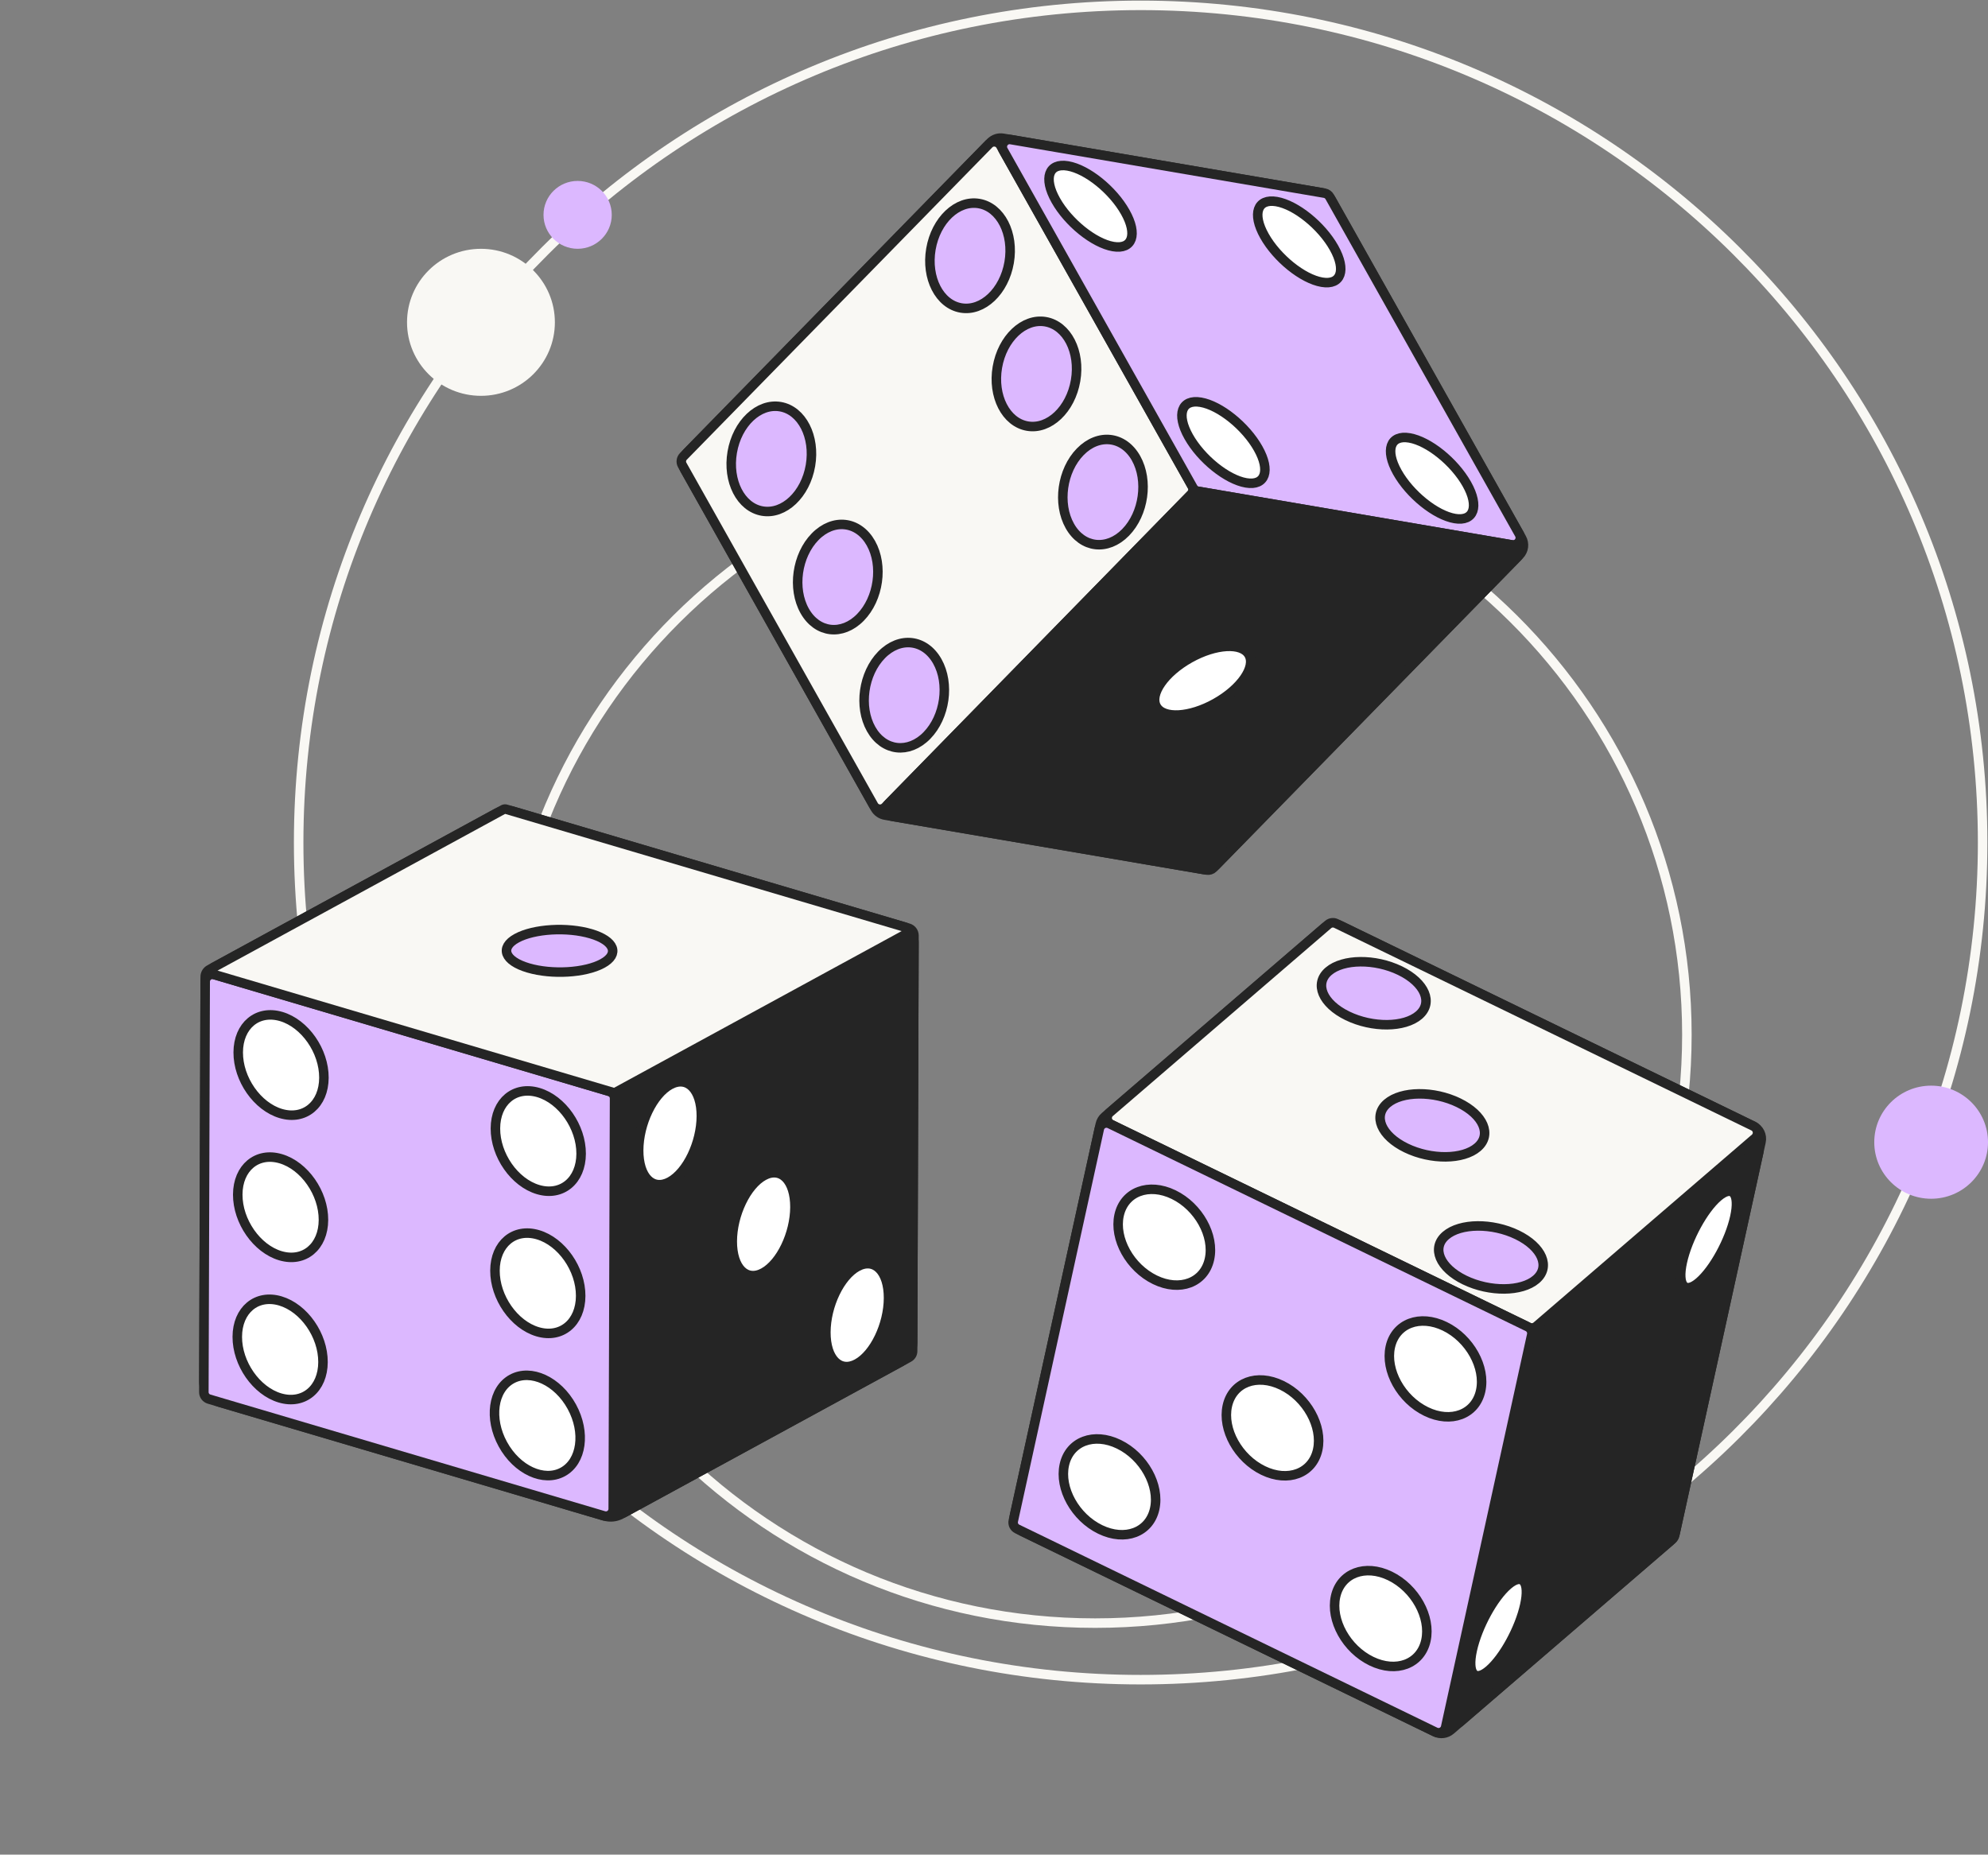 <svg width="209" height="195" viewBox="0 0 209 195" fill="none" xmlns="http://www.w3.org/2000/svg">
<rect x="0" y="0" width="209" height="195" fill="#808080" stroke="none"/>
<g clip-path="url(#clip0_8079_31360)">
<path d="M208.435 88.585C208.435 137.195 168.805 176.604 119.916 176.604C71.028 176.604 31.398 137.195 31.398 88.585C31.398 39.974 71.028 0.564 119.916 0.564C168.805 0.564 208.435 39.974 208.435 88.585Z" stroke="#F9F8F4"/>
<path d="M177.344 108.797C177.344 142.961 149.493 170.658 115.133 170.658C80.772 170.658 52.921 142.961 52.921 108.797C52.921 74.634 80.772 46.935 115.133 46.935C149.493 46.935 177.344 74.634 177.344 108.797Z" stroke="#F9F8F4"/>
<path d="M50.563 41.618C54.855 41.618 58.335 38.157 58.335 33.889C58.335 29.62 54.855 26.16 50.563 26.16C46.27 26.16 42.791 29.62 42.791 33.889C42.791 38.157 46.27 41.618 50.563 41.618Z" fill="#F9F8F4"/>
<path d="M203.022 126.039C206.324 126.039 209 123.377 209 120.094C209 116.81 206.324 114.148 203.022 114.148C199.72 114.148 197.043 116.81 197.043 120.094C197.043 123.377 199.72 126.039 203.022 126.039Z" fill="#DCB8FF"/>
<path d="M60.727 26.158C62.708 26.158 64.314 24.561 64.314 22.591C64.314 20.62 62.708 19.023 60.727 19.023C58.746 19.023 57.14 20.62 57.14 22.591C57.14 24.561 58.746 26.158 60.727 26.158Z" fill="#DCB8FF"/>
<path d="M138.909 20.254L105.457 14.539C104.976 14.457 104.485 14.616 104.143 14.964L72.218 47.603C71.758 48.074 71.663 48.79 71.985 49.363L92.005 84.968C92.224 85.358 92.608 85.628 93.049 85.703L126.503 91.418C126.984 91.501 127.474 91.342 127.815 90.993L159.742 58.354C160.201 57.884 160.296 57.167 159.974 56.594L139.954 20.99C139.735 20.6 139.351 20.329 138.909 20.254Z" fill="#252525" stroke="#252525" stroke-linejoin="round"/>
<path d="M103.974 15.137L71.844 47.985C71.607 48.228 71.558 48.597 71.724 48.893L91.852 84.691C92.102 85.136 92.711 85.216 93.068 84.851L125.199 52.002C125.436 51.76 125.485 51.39 125.319 51.094L105.191 15.297C104.941 14.852 104.332 14.772 103.974 15.137Z" fill="#F9F8F4" stroke="#252525" stroke-linejoin="round"/>
<path d="M85.204 48.95C85.724 45.918 84.305 43.146 82.034 42.758C79.763 42.37 77.501 44.514 76.981 47.545C76.46 50.577 77.879 53.349 80.15 53.737C82.421 54.125 84.684 51.982 85.204 48.95Z" fill="#DCB8FF" stroke="#252525" stroke-linejoin="round"/>
<path d="M106.092 27.593C106.612 24.561 105.193 21.789 102.922 21.401C100.651 21.013 98.388 23.156 97.868 26.188C97.348 29.219 98.767 31.991 101.038 32.38C103.309 32.767 105.571 30.624 106.092 27.593Z" fill="#DCB8FF" stroke="#252525" stroke-linejoin="round"/>
<path d="M92.679 68.856C90.757 70.821 90.265 74.312 91.581 76.653C92.898 78.994 95.523 79.299 97.445 77.334C99.368 75.369 99.859 71.878 98.542 69.537C97.226 67.196 94.601 66.891 92.679 68.856Z" fill="#DCB8FF" stroke="#252525" stroke-linejoin="round"/>
<path d="M119.433 48.181C118.117 45.84 115.491 45.536 113.568 47.501C111.647 49.466 111.155 52.956 112.471 55.297C113.787 57.639 116.413 57.943 118.336 55.978C120.257 54.013 120.749 50.523 119.433 48.181Z" fill="#DCB8FF" stroke="#252525" stroke-linejoin="round"/>
<path d="M90.46 64.911C92.382 62.946 92.874 59.455 91.558 57.115C90.241 54.774 87.616 54.469 85.694 56.434C83.772 58.4 83.28 61.89 84.597 64.231C85.913 66.572 88.538 66.876 90.46 64.911Z" fill="#DCB8FF" stroke="#252525" stroke-linejoin="round"/>
<path d="M113.077 40.016C113.598 36.985 112.179 34.213 109.908 33.825C107.637 33.437 105.374 35.58 104.854 38.612C104.334 41.643 105.753 44.415 108.024 44.803C110.294 45.191 112.557 43.048 113.077 40.016Z" fill="#DCB8FF" stroke="#252525" stroke-linejoin="round"/>
<path d="M139.248 20.309L106.272 14.676C105.636 14.567 105.159 15.242 105.474 15.803L125.419 51.275C125.532 51.476 125.73 51.615 125.958 51.654L158.934 57.288C159.569 57.396 160.047 56.721 159.731 56.16L139.787 20.689C139.674 20.488 139.475 20.348 139.248 20.309Z" fill="#DCB8FF" stroke="#252525" stroke-linejoin="round"/>
<path d="M118.303 22.31C116.987 19.969 114.283 17.792 112.264 17.447C110.246 17.102 109.676 18.72 110.992 21.061C112.308 23.402 115.012 25.579 117.031 25.924C119.05 26.269 119.62 24.651 118.303 22.31Z" fill="white" stroke="#252525" stroke-linejoin="round"/>
<path d="M140.245 26.058C138.929 23.717 136.225 21.54 134.206 21.195C132.187 20.85 131.617 22.468 132.933 24.809C134.25 27.15 136.954 29.327 138.973 29.672C140.991 30.017 141.561 28.399 140.245 26.058Z" fill="white" stroke="#252525" stroke-linejoin="round"/>
<path d="M126.235 42.292C124.216 41.947 123.647 43.565 124.963 45.906C126.279 48.248 128.982 50.425 131.001 50.77C133.021 51.115 133.59 49.497 132.273 47.155C130.957 44.815 128.254 42.638 126.235 42.292Z" fill="white" stroke="#252525" stroke-linejoin="round"/>
<path d="M154.214 50.905C152.897 48.565 150.194 46.388 148.175 46.042C146.156 45.698 145.587 47.316 146.903 49.656C148.219 51.998 150.923 54.175 152.942 54.52C154.96 54.865 155.531 53.247 154.214 50.905Z" fill="white" stroke="#252525" stroke-linejoin="round"/>
<path d="M125.319 51.881L93.372 84.541C92.941 84.982 93.183 85.724 93.791 85.828L126.877 91.481C127.125 91.523 127.378 91.441 127.555 91.261L159.501 58.601C159.931 58.16 159.69 57.418 159.082 57.314L125.997 51.661C125.748 51.619 125.495 51.701 125.319 51.881Z" fill="#252525" stroke="#252525" stroke-linejoin="round"/>
<path d="M127.77 73.942C130.459 72.437 132.042 70.155 131.305 68.845C130.568 67.535 127.792 67.693 125.103 69.198C122.414 70.703 120.831 72.984 121.568 74.294C122.304 75.605 125.081 75.447 127.77 73.942Z" fill="white" stroke="#252525" stroke-linejoin="round"/>
<path d="M95.505 97.588L53.967 85.307C53.381 85.134 52.75 85.201 52.213 85.493L22.02 101.946C21.746 102.096 21.575 102.382 21.574 102.694L21.436 145.224C21.432 146.242 22.102 147.14 23.08 147.429L63.551 159.393C64.138 159.567 64.769 159.5 65.305 159.209L94.751 143.162C95.486 142.762 95.945 141.993 95.947 141.158L96.087 98.368C96.088 98.008 95.851 97.69 95.505 97.588Z" fill="#252525" stroke="#252525" stroke-linejoin="round"/>
<path d="M64.612 115.365L64.472 158.372C64.47 158.954 65.094 159.325 65.606 159.046L95.546 142.731C95.792 142.598 95.944 142.342 95.945 142.062L96.085 99.055C96.087 98.474 95.464 98.103 94.952 98.382L65.011 114.697C64.766 114.831 64.613 115.087 64.612 115.365Z" fill="#252525" stroke="#252525" stroke-linejoin="round"/>
<path d="M90.134 133.176C88.315 134.167 86.832 137.255 86.823 140.073C86.814 142.889 88.281 144.369 90.101 143.378C91.921 142.386 93.404 139.298 93.413 136.482C93.422 133.664 91.954 132.184 90.134 133.176Z" fill="white" stroke="#252525" stroke-linejoin="round"/>
<path d="M73.733 117.357C73.743 114.539 72.275 113.059 70.455 114.051C68.635 115.042 67.152 118.13 67.143 120.948C67.134 123.764 68.602 125.244 70.422 124.253C72.242 123.262 73.724 120.173 73.733 117.357Z" fill="white" stroke="#252525" stroke-linejoin="round"/>
<path d="M83.573 126.918C83.582 124.101 82.115 122.621 80.295 123.613C78.475 124.605 76.992 127.692 76.983 130.509C76.974 133.326 78.442 134.806 80.261 133.814C82.081 132.823 83.564 129.735 83.573 126.918Z" fill="white" stroke="#252525" stroke-linejoin="round"/>
<path d="M21.571 103.212L21.431 146.371C21.43 146.711 21.653 147.011 21.979 147.106L63.485 159.378C63.975 159.523 64.468 159.158 64.469 158.647L64.61 115.488C64.611 115.149 64.387 114.849 64.061 114.752L22.555 102.481C22.065 102.336 21.573 102.702 21.571 103.212Z" fill="#DCB8FF" stroke="#252525" stroke-linejoin="round"/>
<path d="M60.115 147.901C58.637 145.201 55.816 143.898 53.815 144.989C51.812 146.079 51.388 149.153 52.865 151.851C54.343 154.551 57.164 155.855 59.166 154.764C61.168 153.673 61.593 150.6 60.115 147.901Z" fill="white" stroke="#252525" stroke-linejoin="round"/>
<path d="M24.946 140.551C24.937 143.368 26.947 146.247 29.435 146.983C31.923 147.718 33.948 146.031 33.957 143.214C33.966 140.396 31.957 137.518 29.468 136.781C26.98 136.047 24.956 137.733 24.946 140.551Z" fill="white" stroke="#252525" stroke-linejoin="round"/>
<path d="M56.606 114.873C54.118 114.138 52.093 115.826 52.084 118.644C52.075 121.46 54.084 124.34 56.573 125.076C59.061 125.811 61.086 124.124 61.095 121.307C61.104 118.489 59.094 115.609 56.606 114.873Z" fill="white" stroke="#252525" stroke-linejoin="round"/>
<path d="M34.054 113.313C34.064 110.495 32.054 107.615 29.566 106.879C27.077 106.144 25.053 107.831 25.044 110.649C25.034 113.466 27.044 116.346 29.532 117.082C32.021 117.817 34.045 116.129 34.054 113.313Z" fill="white" stroke="#252525" stroke-linejoin="round"/>
<path d="M52.036 133.594C52.027 136.41 54.037 139.29 56.525 140.026C59.013 140.761 61.038 139.074 61.047 136.257C61.056 133.44 59.046 130.56 56.558 129.824C54.07 129.089 52.045 130.777 52.036 133.594Z" fill="white" stroke="#252525" stroke-linejoin="round"/>
<path d="M29.517 121.831C27.028 121.095 25.004 122.782 24.995 125.599C24.985 128.416 26.995 131.296 29.483 132.032C31.972 132.768 33.996 131.08 34.005 128.263C34.015 125.447 32.005 122.566 29.517 121.831Z" fill="white" stroke="#252525" stroke-linejoin="round"/>
<path d="M53.208 85.083L95.172 97.489C95.51 97.589 95.559 98.047 95.249 98.216L64.756 114.833C64.663 114.883 64.554 114.895 64.453 114.865L22.489 102.458C22.151 102.359 22.102 101.9 22.412 101.731L52.905 85.115C52.998 85.064 53.107 85.053 53.208 85.083Z" fill="#F9F8F4" stroke="#252525" stroke-linejoin="round"/>
<path d="M62.125 98.178C59.637 97.443 56.145 97.65 54.325 98.642C52.505 99.634 53.047 101.034 55.535 101.77C58.023 102.505 61.516 102.298 63.336 101.306C65.156 100.314 64.614 98.914 62.125 98.178Z" fill="#DCB8FF" stroke="#252525" stroke-linejoin="round"/>
<path d="M139.27 97.514L116.157 117.405C115.913 117.614 115.744 117.897 115.675 118.21L106.649 159.357C106.502 160.025 106.833 160.706 107.449 161.006L150.897 182.107C151.43 182.367 152.067 182.283 152.517 181.897L175.63 162.005C175.873 161.797 176.041 161.514 176.11 161.201L185.137 120.054C185.284 119.386 184.953 118.705 184.337 118.405L140.889 97.304C140.355 97.045 139.718 97.127 139.27 97.514Z" fill="#252525" stroke="#252525" stroke-linejoin="round"/>
<path d="M175.813 161.848L153.518 181.034C152.961 181.515 152.111 181.011 152.269 180.293L161.105 140.013C161.141 139.852 161.228 139.707 161.353 139.599L183.649 120.411C184.206 119.932 185.054 120.436 184.897 121.154L176.06 161.433C176.025 161.594 175.938 161.74 175.813 161.848Z" fill="#252525" stroke="#252525" stroke-linejoin="round"/>
<path d="M158.524 166.648C156.998 167.96 155.322 171.028 154.78 173.501C154.237 175.974 155.034 176.914 156.559 175.602C158.084 174.289 159.761 171.221 160.303 168.748C160.845 166.276 160.049 165.334 158.524 166.648Z" fill="white" stroke="#252525" stroke-linejoin="round"/>
<path d="M180.607 125.843C179.082 127.155 177.406 130.223 176.864 132.696C176.321 135.169 177.118 136.109 178.643 134.797C180.168 133.484 181.845 130.416 182.387 127.943C182.929 125.47 182.133 124.53 180.607 125.843Z" fill="white" stroke="#252525" stroke-linejoin="round"/>
<path d="M139.628 97.205L116.663 116.969C116.246 117.328 116.333 117.995 116.828 118.236L160.704 139.546C160.98 139.68 161.309 139.637 161.54 139.438L184.507 119.674C184.923 119.314 184.836 118.648 184.342 118.407L140.464 97.097C140.188 96.963 139.86 97.006 139.628 97.205Z" fill="#F9F8F4" stroke="#252525" stroke-linejoin="round"/>
<path d="M159.507 129.834C156.883 128.56 153.521 128.591 151.995 129.904C150.47 131.216 151.361 133.312 153.984 134.587C156.608 135.861 159.971 135.83 161.496 134.517C163.021 133.205 162.131 131.109 159.507 129.834Z" fill="#DCB8FF" stroke="#252525" stroke-linejoin="round"/>
<path d="M149.173 106.739C150.698 105.426 149.808 103.329 147.185 102.055C144.56 100.781 141.197 100.812 139.672 102.124C138.147 103.437 139.037 105.534 141.661 106.808C144.285 108.082 147.648 108.051 149.173 106.739Z" fill="#DCB8FF" stroke="#252525" stroke-linejoin="round"/>
<path d="M155.335 120.629C156.86 119.316 155.97 117.22 153.345 115.946C150.722 114.671 147.359 114.703 145.834 116.015C144.309 117.328 145.199 119.424 147.823 120.698C150.446 121.973 153.81 121.941 155.335 120.629Z" fill="#DCB8FF" stroke="#252525" stroke-linejoin="round"/>
<path d="M115.574 118.677L106.529 159.908C106.453 160.253 106.623 160.604 106.942 160.758L150.901 182.109C151.348 182.326 151.879 182.069 151.985 181.585L161.029 140.354C161.105 140.009 160.935 139.659 160.617 139.503L116.657 118.154C116.211 117.937 115.68 118.194 115.574 118.677Z" fill="#DCB8FF" stroke="#252525" stroke-linejoin="round"/>
<path d="M111.893 154.024C111.351 156.497 113.038 159.534 115.662 160.808C118.285 162.082 120.852 161.111 121.394 158.638C121.936 156.165 120.25 153.128 117.626 151.854C115.003 150.579 112.436 151.551 111.893 154.024Z" fill="white" stroke="#252525" stroke-linejoin="round"/>
<path d="M140.406 167.871C139.864 170.344 141.551 173.382 144.174 174.655C146.797 175.93 149.364 174.958 149.907 172.485C150.449 170.012 148.762 166.976 146.138 165.701C143.515 164.427 140.948 165.398 140.406 167.871Z" fill="white" stroke="#252525" stroke-linejoin="round"/>
<path d="M127.152 132.391C127.694 129.918 126.008 126.88 123.385 125.605C120.761 124.331 118.195 125.303 117.651 127.776C117.109 130.249 118.797 133.287 121.42 134.56C124.043 135.835 126.61 134.864 127.152 132.391Z" fill="white" stroke="#252525" stroke-linejoin="round"/>
<path d="M151.896 139.454C149.272 138.179 146.706 139.15 146.163 141.623C145.62 144.096 147.308 147.134 149.931 148.408C152.554 149.683 155.121 148.711 155.663 146.238C156.205 143.765 154.519 140.727 151.896 139.454Z" fill="white" stroke="#252525" stroke-linejoin="round"/>
<path d="M138.529 152.439C139.071 149.966 137.384 146.928 134.761 145.655C132.137 144.38 129.571 145.351 129.028 147.824C128.485 150.296 130.173 153.334 132.796 154.609C135.42 155.883 137.986 154.911 138.529 152.439Z" fill="white" stroke="#252525" stroke-linejoin="round"/>
</g>
<defs>
<clipPath id="clip0_8079_31360">
<rect width="209" height="195" fill="white"/>
</clipPath>
</defs>
</svg>
